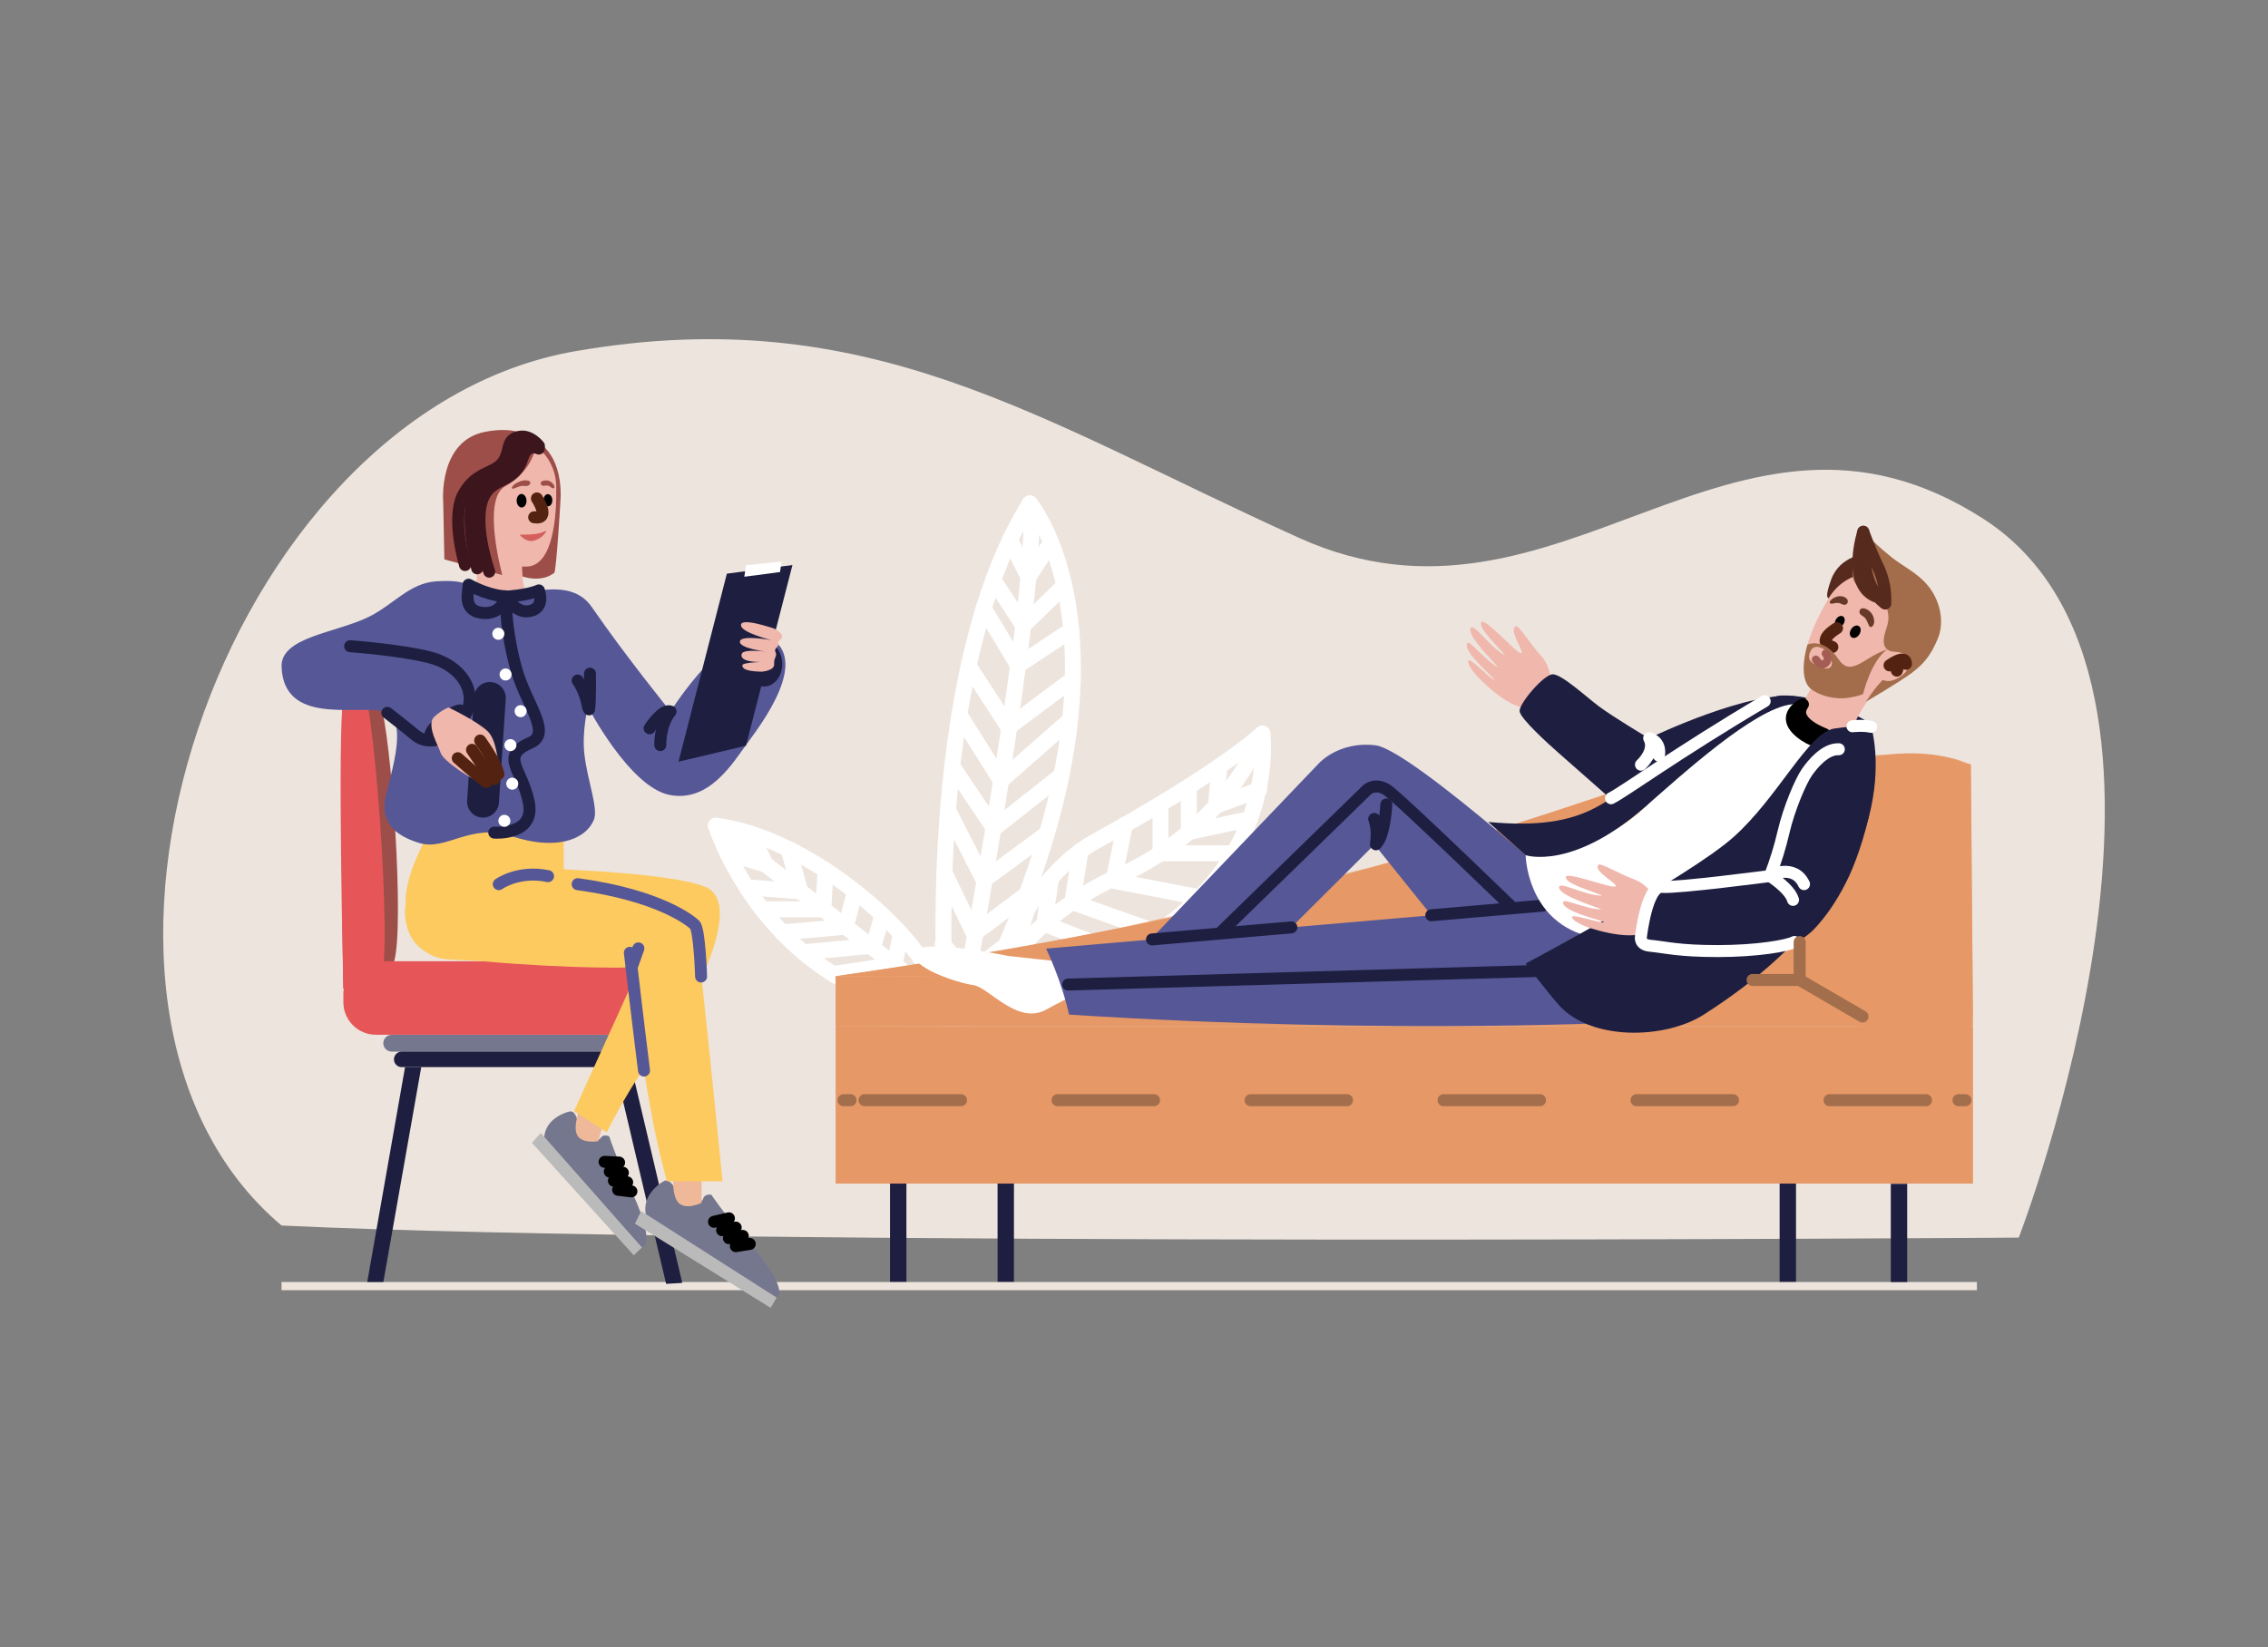 <svg width="212" height="154" viewBox="0 0 212 154" fill="none" xmlns="http://www.w3.org/2000/svg">
<rect x="0" y="0" width="212" height="154" fill="#808080" stroke="none"/>
<g clip-path="url(#clip0_1008_2)">
<path d="M184.79 119.87H26.317V120.634H184.79V119.87Z" fill="#EDE4DD"/>
<path d="M121.442 50.297C97.045 39.277 81.218 28.092 53.812 32.831C20.54 38.581 2.088 94.15 26.317 114.588C68.433 116.587 188.705 115.718 188.705 115.718C188.705 115.718 208.837 63.589 185.393 48.51C161.948 33.431 145.838 61.317 121.442 50.297Z" fill="#EDE4DD"/>
<path d="M117.999 68.59C117.999 68.59 120.075 84.087 100.564 90.873C94.858 92.934 91.214 95.183 91.214 95.183C91.214 95.183 94.93 82.784 102.402 78.663C114.429 72.034 117.999 68.59 117.999 68.59Z" stroke="white" stroke-width="1.49" stroke-linecap="round" stroke-linejoin="round"/>
<path d="M96.265 47.068C96.265 47.068 108.009 61.105 91.383 93.955C89.852 96.97 88.442 95.18 88.442 95.18C88.442 95.18 85.991 63.523 96.265 47.068Z" stroke="white" stroke-width="1.49" stroke-linecap="round" stroke-linejoin="round"/>
<path d="M91.307 94.882C91.307 94.882 94.412 86.475 104.638 81.886C114.864 77.297 118.005 68.59 118.005 68.59" stroke="white" stroke-width="1.49" stroke-linecap="round" stroke-linejoin="round"/>
<path d="M89.677 95.542C89.677 95.542 97.527 53.75 96.265 47.068" stroke="white" stroke-width="1.49" stroke-linecap="round" stroke-linejoin="round"/>
<path d="M108.171 87.178L100.233 84.351" stroke="white" stroke-width="1.49" stroke-linecap="round" stroke-linejoin="round"/>
<path d="M112.155 83.904L103.776 82.289" stroke="white" stroke-width="1.49" stroke-linecap="round" stroke-linejoin="round"/>
<path d="M115.315 79.784H108.477" stroke="white" stroke-width="1.49" stroke-linecap="round" stroke-linejoin="round"/>
<path d="M113.979 71.649L113.659 75.335L117.695 73.843" stroke="white" stroke-width="1.49" stroke-linecap="round" stroke-linejoin="round"/>
<path d="M111.121 73.843V77.803L116.835 76.569" stroke="white" stroke-width="1.49" stroke-linecap="round" stroke-linejoin="round"/>
<path d="M108.477 75.17V79.703" stroke="white" stroke-width="1.49" stroke-linecap="round" stroke-linejoin="round"/>
<path d="M105.144 77.124L104.138 82.116" stroke="white" stroke-width="1.49" stroke-linecap="round" stroke-linejoin="round"/>
<path d="M101.003 79.558L100.233 84.351" stroke="white" stroke-width="1.49" stroke-linecap="round" stroke-linejoin="round"/>
<path d="M94.412 50.473L96.131 53.951L98.249 50.727" stroke="white" stroke-width="1.49" stroke-linecap="round" stroke-linejoin="round"/>
<path d="M92.849 54.215L95.647 58.489L99.484 54.75" stroke="white" stroke-width="1.49" stroke-linecap="round" stroke-linejoin="round"/>
<path d="M91.951 56.879L95.158 62.206" stroke="white" stroke-width="1.49" stroke-linecap="round" stroke-linejoin="round"/>
<path d="M95.158 62.206L100.141 58.912" stroke="white" stroke-width="1.49" stroke-linecap="round" stroke-linejoin="round"/>
<path d="M100.278 63.507L94.268 67.995" stroke="white" stroke-width="1.49" stroke-linecap="round" stroke-linejoin="round"/>
<path d="M90.71 62.516L94.268 67.995" stroke="white" stroke-width="1.49" stroke-linecap="round" stroke-linejoin="round"/>
<path d="M93.578 72.967L99.896 67.419" stroke="white" stroke-width="1.49" stroke-linecap="round" stroke-linejoin="round"/>
<path d="M66.92 77.204C66.92 77.204 70.756 89.407 82.917 93.45C95.078 97.493 79.911 78.863 66.92 77.204Z" stroke="white" stroke-width="1.49" stroke-linecap="round" stroke-linejoin="round"/>
<path d="M66.92 77.204L89.275 94.613" stroke="white" stroke-width="1.49" stroke-linecap="round" stroke-linejoin="round"/>
<path d="M77.871 91.07L83.617 90.207" stroke="white" stroke-width="1.49" stroke-linecap="round" stroke-linejoin="round"/>
<path d="M70.163 77.939L71.577 80.83L67.998 79.784" stroke="white" stroke-width="1.49" stroke-linecap="round" stroke-linejoin="round"/>
<path d="M73.708 79.385L74.801 83.342L69.787 82.958" stroke="white" stroke-width="1.49" stroke-linecap="round" stroke-linejoin="round"/>
<path d="M77.163 81.363L76.964 85.025H71.256" stroke="white" stroke-width="1.49" stroke-linecap="round" stroke-linejoin="round"/>
<path d="M79.893 83.503L79.052 86.653L73.111 87.178" stroke="white" stroke-width="1.49" stroke-linecap="round" stroke-linejoin="round"/>
<path d="M82.495 85.564L81.645 88.422L75.093 89.041" stroke="white" stroke-width="1.49" stroke-linecap="round" stroke-linejoin="round"/>
<path d="M84.204 87.302L83.617 90.207" stroke="white" stroke-width="1.49" stroke-linecap="round" stroke-linejoin="round"/>
<path d="M89.677 66.826L93.481 72.865" stroke="white" stroke-width="1.49" stroke-linecap="round" stroke-linejoin="round"/>
<path d="M89.01 71.649L92.92 77.454L99.219 72.49" stroke="white" stroke-width="1.49" stroke-linecap="round" stroke-linejoin="round"/>
<path d="M88.615 75.741L91.952 82.29L97.86 77.939" stroke="white" stroke-width="1.49" stroke-linecap="round" stroke-linejoin="round"/>
<path d="M88.281 81.606L91.037 87.303L96 83.589" stroke="white" stroke-width="1.49" stroke-linecap="round" stroke-linejoin="round"/>
<path d="M88.115 88.252L90.495 91.07L94.055 88.371" stroke="white" stroke-width="1.49" stroke-linecap="round" stroke-linejoin="round"/>
<path d="M98.249 82.098L97.619 86.384L104.202 88.924" stroke="white" stroke-width="1.49" stroke-linecap="round" stroke-linejoin="round"/>
<path d="M99.219 91.304L94.713 89.382L96 85.046" stroke="white" stroke-width="1.49" stroke-linecap="round" stroke-linejoin="round"/>
<path d="M92.49 92.536L95.306 93.216" stroke="white" stroke-width="1.49" stroke-linecap="round" stroke-linejoin="round"/>
<path d="M184.425 95.97H78.112V110.667H184.425V95.97Z" fill="#E69866"/>
<path d="M155.144 72.571C128.451 81.607 111.895 86.397 78.112 91.275C88.489 91.288 183.716 91.627 183.716 91.627L183.792 71.434C183.792 71.434 159.067 71.242 155.144 72.571Z" fill="#E69866"/>
<path d="M78.112 95.97V91.274H183.792V95.97" fill="#E69866"/>
<path d="M84.726 110.667H83.194V119.848H84.726V110.667Z" fill="#1E1F40"/>
<path d="M94.778 110.667H93.247V119.848H94.778V110.667Z" fill="#1E1F40"/>
<path d="M167.881 110.667H166.349V119.848H167.881V110.667Z" fill="#1E1F40"/>
<path d="M178.272 110.69H176.741V119.872H178.272V110.69Z" fill="#1E1F40"/>
<path d="M183.794 71.425C183.794 71.425 181.064 69.853 175.5 70.673C171.286 71.292 170.044 77.174 169.752 81.423C169.387 86.737 169.461 91.412 169.461 91.412L173.662 95.972H184.209L183.794 71.425Z" fill="#E69866"/>
<path opacity="0.59" d="M156.228 72.781C150.63 74.233 133.464 79.815 129.018 80.875C109.017 85.646 105.752 87.287 78.112 91.279C78.097 93.479 78.112 95.976 78.112 95.976L184.425 94.959L184.201 71.668C184.201 71.668 183.101 68.504 156.228 72.781Z" fill="#E69866"/>
<path d="M184.23 71.457C184.23 71.457 174.297 68.51 174.092 87.899V95.97H184.422L184.23 71.457Z" fill="#E69866"/>
<path d="M78.853 102.869H79.502" stroke="#A26E4C" stroke-width="1.12" stroke-linecap="round" stroke-linejoin="round"/>
<path d="M80.814 102.869H182.411" stroke="#A26E4C" stroke-width="1.12" stroke-linecap="round" stroke-linejoin="round" stroke-dasharray="9.02 9.02"/>
<path d="M183.067 102.869H183.716" stroke="#A26E4C" stroke-width="1.12" stroke-linecap="round" stroke-linejoin="round"/>
<path d="M94.231 89.382L105.46 90.601C105.46 90.601 99.088 93.637 97.882 94.352C95.149 95.97 92.413 92.289 90.976 92.105C89.539 91.92 84.941 90.424 85.477 89.034C86.013 87.643 94.231 89.382 94.231 89.382Z" fill="white"/>
<path d="M107.532 87.852L123.289 71.364C123.289 71.364 125.149 69.278 128.569 69.685C131.989 70.092 148.728 85.355 148.728 85.355L136.97 89.53L128.477 78.968L119.401 88.015L112.187 89.453L107.532 87.852Z" fill="#565797"/>
<path d="M113.291 87.967L127.821 73.811C127.821 73.811 128.53 73.193 129.585 73.811C130.639 74.428 143.336 86.769 143.336 86.769" stroke="#1E1F40" stroke-width="1.12" stroke-linecap="round" stroke-linejoin="round"/>
<path d="M97.782 88.695C97.782 88.695 99.216 91.634 99.927 94.868C130.875 96.842 153.774 95.491 153.774 95.491L150.408 84.139L133.053 85.643L97.782 88.695Z" fill="#565797"/>
<path d="M129.585 75.218C129.585 75.218 129.462 78.102 128.615 78.944C128.845 77.483 128.451 76.571 128.451 76.571" stroke="#1E1F40" stroke-width="1.12" stroke-linecap="round" stroke-linejoin="round"/>
<path d="M99.842 92.057L155.063 90.457" stroke="#1E1F40" stroke-width="1.12" stroke-linecap="round" stroke-linejoin="round"/>
<path d="M133.792 85.579L144.205 84.677" stroke="#1E1F40" stroke-width="1.12" stroke-linecap="round" stroke-linejoin="round"/>
<path d="M144.013 61.274C144.367 61.656 144.628 62.114 144.775 62.613C145.077 63.646 145.289 65.331 143.79 66.065C141.807 67.037 138.69 63.886 138.01 63.159C137.922 63.065 137.839 62.964 137.764 62.859C137.516 62.516 137.202 62.103 137.243 61.785C137.298 61.335 139.422 63.607 139.675 63.562C139.864 63.527 136.577 60.851 137.175 60.126C137.401 59.853 138.773 61.724 140.017 62.388C139.954 62.177 137.265 59.657 137.442 58.814C137.619 57.972 139.293 60.621 140.702 61.284C139.645 60.048 138.199 58.713 138.459 58.181C138.719 57.649 141.635 60.967 142.151 61.076C142.667 61.185 140.916 58.851 141.706 58.553C141.969 58.451 143.103 60.287 144.013 61.274Z" fill="#F0B7AC"/>
<path d="M145.728 70.437L151.403 75.435C151.502 75.514 151.616 75.572 151.738 75.606C151.86 75.64 151.988 75.649 152.114 75.632L163.195 74.132C163.337 74.114 163.473 74.064 163.593 73.986C164.882 73.115 172.395 67.885 169.405 65.665C166.544 63.546 157.01 67.699 154.675 68.777C154.355 68.922 154.094 69.054 153.803 68.835C153.803 68.835 150.806 67.048 149.43 66.023C148.207 65.099 145.984 63.047 145.147 63.047C144.31 63.047 141.971 65.808 142.045 66.504C142.119 67.199 144.756 69.585 145.728 70.437Z" fill="#1E1F40"/>
<path d="M155.063 70.654C155.063 70.654 155.368 69.431 154.155 69.015C154.817 70.219 153.389 71.499 153.389 71.499" stroke="white" stroke-width="1.12" stroke-linecap="round" stroke-linejoin="round"/>
<path d="M169.094 65.469C169.094 65.469 174.664 66.826 174.905 67.96C175.147 69.095 173.425 68.504 173.425 68.504L169.092 65.469" fill="#1E1F40"/>
<path d="M142.61 79.961C142.61 79.961 142.686 85.899 148.25 87.489C153.815 89.08 174.095 68.93 174.095 68.93C174.095 68.93 168.206 68.386 168.805 65.864C169.052 64.823 163.615 66.549 159.044 70.066C154.473 73.582 153.78 78.757 142.61 79.961Z" fill="white"/>
<path d="M139.114 76.856L142.61 79.96C142.61 79.96 146.928 81.442 153.78 75.442C157.276 72.381 163.996 66.235 167.487 65.854C171.264 65.434 167.769 64.968 166.497 65.028C165.226 65.087 160.86 66.896 155.601 70.787C150.341 74.679 148.619 77.737 139.114 76.856Z" fill="#1E1F40"/>
<path d="M172.161 54.944C172.161 54.944 169.905 57.623 171.18 54.157C171.998 51.934 174.499 51.748 174.499 51.748L174.908 54.381C174.908 54.381 172.752 54.321 172.161 54.944Z" fill="#562A1D"/>
<path d="M173.207 68.229C173.531 66.591 175.508 64.34 175.508 64.34C175.963 62.994 170.731 61.389 170.731 61.389C170.731 61.389 169.514 63.845 168.224 66.473C168.31 66.933 168.529 67.357 168.855 67.693C169.18 68.028 169.597 68.261 170.054 68.362C171.1 68.581 172.184 68.535 173.207 68.229Z" fill="#F0B7AC"/>
<path d="M174.907 64.117C174.907 64.117 173.331 66.79 169.589 65.879C168.466 65.606 169.033 64.831 169.033 64.831L169.724 63.71L174.907 64.117Z" fill="#F0B7AC"/>
<path d="M178.682 55.242C176.616 52.727 172.658 53.095 170.97 55.877C169.371 58.492 167.483 62.938 169.403 64.428C170.243 65.077 173.383 66.27 175.933 63.653C176.922 64.25 178.08 63.159 179.059 62.264C179.349 62 180.258 57.161 178.682 55.242Z" fill="#F0B7AC"/>
<path d="M173.808 59.307C173.989 59.014 173.963 58.669 173.749 58.537C173.536 58.405 173.215 58.536 173.034 58.829C172.853 59.123 172.879 59.468 173.093 59.6C173.306 59.732 173.627 59.601 173.808 59.307Z" fill="#010101"/>
<path d="M172.324 58.331C172.488 58.068 172.465 57.757 172.273 57.637C172.08 57.517 171.791 57.633 171.627 57.897C171.463 58.16 171.486 58.471 171.678 58.59C171.87 58.71 172.159 58.594 172.324 58.331Z" fill="#010101"/>
<path d="M171.713 58.736C171.713 58.736 169.636 59.931 171.278 60.498" stroke="#542210" stroke-width="1.12" stroke-linecap="round" stroke-linejoin="round"/>
<path d="M174.031 56.884C174.252 56.821 174.903 57.014 175.126 57.719C175.35 58.423 174.916 58.769 174.759 58.582C174.602 58.395 174.509 57.802 174.119 57.604C173.631 57.354 173.809 56.946 174.031 56.884Z" fill="#693927"/>
<path d="M172.704 56.109C172.623 55.884 172.167 55.604 171.61 55.819C171.02 56.042 170.909 56.428 171.161 56.446C171.414 56.465 171.709 56.253 172.112 56.465C172.617 56.727 172.786 56.334 172.704 56.109Z" fill="#693927"/>
<path d="M177.699 63.223C178.47 62.713 178.717 61.76 178.182 61.264C177.946 61.041 177.444 60.957 176.99 60.931C176.605 60.906 176.045 60.697 176.081 59.873C176.13 58.791 176.758 58.36 176.421 57.023C176.084 55.687 173.88 55.57 173.293 54.301C172.706 53.031 174.223 49.598 174.223 49.598C174.223 49.598 174.582 50.297 176.789 52.084C178.005 53.069 179.636 53.718 180.645 55.368C181.675 57.055 181.526 58.752 181.175 59.619C180.46 61.39 179.722 62.135 178.719 62.905C177.717 63.675 174.422 65.607 174.422 65.607C174.422 65.607 175.237 64.317 175.985 63.573C176.472 63.761 176.931 63.735 177.699 63.223Z" fill="#A36D4B"/>
<path d="M177.307 62.703C177.307 62.703 177.678 61.99 176.623 62.212C176.623 62.212 178.144 61.089 178.163 62.067" stroke="#542210" stroke-width="1.12" stroke-linecap="round" stroke-linejoin="round"/>
<path d="M168.954 60.276C168.954 60.276 167.998 63.352 169.245 64.388C170.005 65.017 171.461 65.459 172.845 65.234C173.804 65.078 174.153 64.888 174.153 64.888C174.153 64.888 174.862 61.837 176.399 60.72C174.26 61.406 173.043 63.371 171.875 61.664C170.419 59.529 168.954 60.276 168.954 60.276Z" fill="#A36D4B"/>
<path d="M176.109 56.34C176.109 56.34 174.632 55.377 174.365 52.896C174.245 51.842 174.18 50.782 174.17 49.722C174.17 49.722 172.505 54.866 175.538 55.846" stroke="#562A1D" stroke-width="1.12" stroke-linecap="round" stroke-linejoin="round"/>
<path d="M176.222 56.435C176.285 55.198 176.028 53.966 175.477 52.857C174.782 51.429 174.169 49.722 174.169 49.722" stroke="#562A1D" stroke-width="1.12" stroke-linecap="round" stroke-linejoin="round"/>
<path d="M168.526 65.86C168.526 65.86 167.281 66.47 167.522 67.435C167.763 68.399 169.499 69.388 170.333 69.425C171.167 69.461 170.529 68.633 170.529 68.633C170.529 68.633 167.345 67.5 168.526 65.86Z" stroke="black" stroke-width="1.12" stroke-linecap="round" stroke-linejoin="round"/>
<path d="M174.907 67.96C174.907 67.96 179.376 82.034 159.268 94.862C155.64 97.186 148.728 97.331 145.728 93.99C144.682 92.828 142.609 90.094 142.609 90.094C142.609 90.094 157.81 82.026 162.018 78.285C166.226 74.544 169.027 68.472 171.481 68.116C173.935 67.76 174.907 67.96 174.907 67.96Z" fill="#1E1F40"/>
<path d="M152.714 82.206C153.203 82.382 153.645 82.67 154.005 83.045C154.749 83.823 155.714 85.225 154.722 86.562C153.414 88.338 149.187 86.972 148.252 86.641C148.129 86.598 148.01 86.546 147.894 86.487C147.516 86.295 147.047 86.074 146.937 85.774C146.78 85.347 149.713 86.385 149.914 86.231C150.059 86.114 145.915 85.251 146.112 84.331C146.187 83.985 148.273 85.012 149.676 85.033C149.523 84.873 145.975 83.871 145.744 83.045C145.513 82.22 148.214 83.796 149.777 83.74C148.269 83.128 146.372 82.61 146.357 82.018C146.343 81.427 150.46 83.035 150.969 82.89C151.477 82.745 148.847 81.482 149.413 80.856C149.6 80.643 151.451 81.752 152.714 82.206Z" fill="#F0B7AC"/>
<path d="M167.039 76.353C167.039 76.353 170.137 68.316 173.678 69.014C176.823 69.633 174.516 78.334 172.848 81.908C171.18 85.482 169.309 87.13 169.309 87.13C168.63 87.722 168.072 88.095 167.318 88.137L154.225 88.428C153.694 88.448 153.362 88.355 153.389 87.825C153.449 86.613 153.734 84.417 154.825 82.979C159.505 82.627 165.451 81.914 165.451 81.914L167.039 76.353Z" fill="#1E1F40"/>
<path d="M169.983 60.498C169.652 60.444 169.347 60.53 169.172 61.04C168.998 61.55 169.073 61.866 169.873 62.251C170.234 62.427 170.89 62.729 171.18 62.267C171.394 61.935 170.99 60.681 169.983 60.498Z" fill="#F0B7AC"/>
<path d="M171.881 70.055C170.638 69.997 169.45 71.406 168.89 72.22C168.331 73.033 167.249 75.509 166.711 77.811C166.388 79.206 165.965 80.575 165.446 81.908C165.446 81.908 156.769 83.05 155.349 82.925C153.93 82.8 153.385 87.581 153.385 87.581C153.385 87.581 153.216 88.326 154.22 88.425C155.782 88.58 156.895 88.926 160.571 88.926C164.247 88.926 167.083 88.428 167.737 88.078" stroke="white" stroke-width="1.12" stroke-linecap="round" stroke-linejoin="round"/>
<path d="M165.451 81.847C165.451 81.847 167.702 80.701 168.63 82.666" stroke="white" stroke-width="1.12" stroke-linecap="round" stroke-linejoin="round"/>
<path d="M165.451 81.908C165.451 81.908 167.298 83.07 167.602 84.139" stroke="white" stroke-width="1.12" stroke-linecap="round" stroke-linejoin="round"/>
<path d="M169.952 60.688C169.637 60.754 169.559 61.22 169.636 61.434C169.713 61.647 169.926 62.189 170.338 62.185C170.598 62.185 170.986 61.704 170.789 61.277C170.593 60.849 170.266 60.623 169.952 60.688Z" fill="#F0B7AC"/>
<path d="M169.733 61.664C169.733 61.664 170.271 62.503 170.714 61.92C171.035 61.497 170.647 61.104 170.647 61.104" stroke="#A45D55" stroke-width="0.74" stroke-linecap="round" stroke-linejoin="round"/>
<path d="M150.586 74.637C151.76 74.069 156.703 70.437 164.952 65.564" stroke="white" stroke-width="1.12" stroke-linecap="round" stroke-linejoin="round"/>
<path d="M173.158 67.907C173.158 67.907 174.153 67.791 174.901 67.96" stroke="white" stroke-width="1.12" stroke-linecap="round" stroke-linejoin="round"/>
<path d="M107.683 87.839L120.71 86.712" stroke="#1E1F40" stroke-width="1.12" stroke-linecap="round" stroke-linejoin="round"/>
<path d="M32.096 65.426C31.688 68.372 32.096 92.421 32.096 92.421C32.096 92.421 35.861 93.239 36.843 89.885C37.825 86.531 36.566 68.53 35.535 65.752C34.505 62.975 32.506 62.481 32.096 65.426Z" fill="#9E4E49"/>
<path d="M62.04 96.75H35.124C34.322 96.748 33.553 96.428 32.986 95.861C32.419 95.294 32.099 94.525 32.096 93.723V92.905C32.099 92.103 32.419 91.334 32.986 90.767C33.553 90.2 34.322 89.88 35.124 89.877H62.04C62.842 89.88 63.611 90.2 64.178 90.767C64.746 91.334 65.065 92.103 65.068 92.905V93.723C65.065 94.525 64.746 95.294 64.178 95.861C63.611 96.428 62.842 96.748 62.04 96.75Z" fill="#E65658"/>
<path d="M59.894 98.328H36.614C36.405 98.327 36.206 98.244 36.059 98.097C35.911 97.95 35.828 97.75 35.828 97.542C35.828 97.334 35.911 97.135 36.059 96.988C36.206 96.841 36.406 96.758 36.614 96.757H59.894C60.102 96.758 60.301 96.841 60.449 96.988C60.596 97.135 60.679 97.334 60.68 97.542C60.679 97.75 60.596 97.95 60.449 98.097C60.301 98.244 60.102 98.327 59.894 98.328Z" fill="#75778F"/>
<path d="M59.199 99.778H37.551C37.358 99.778 37.173 99.701 37.037 99.565C36.901 99.429 36.824 99.244 36.824 99.051C36.824 98.859 36.901 98.674 37.037 98.538C37.173 98.401 37.358 98.325 37.551 98.325H59.199C59.392 98.325 59.577 98.401 59.713 98.538C59.849 98.674 59.926 98.859 59.926 99.051C59.926 99.244 59.849 99.429 59.713 99.565C59.577 99.701 59.392 99.778 59.199 99.778Z" fill="#1E1F40"/>
<path d="M32.096 65.426C32.096 64.192 32.396 63.108 33.645 63.431C34.895 63.754 36.772 89.551 35.565 91.788C34.357 94.025 32.096 92.421 32.096 92.421C32.096 92.421 31.518 67.995 32.096 65.426Z" fill="#E65658"/>
<path d="M39.376 99.778L35.833 119.87H34.328L37.862 99.778H39.376Z" fill="#1E1F40"/>
<path d="M63.776 119.954L59.087 100.099L57.585 100.186L62.264 120.042L63.776 119.954Z" fill="#1E1F40"/>
<path d="M53.194 103.938C53.194 103.938 51.056 104.413 50.87 106.295C50.684 108.176 60.006 116.639 60.006 116.639C60.006 116.639 61.393 116.536 59.134 111.581C57.334 107.635 56.955 106.264 56.955 106.264C56.955 106.264 56.417 105.958 56.129 106.425C55.842 106.893 54.037 106.347 54.034 105.395C54.031 104.444 53.665 103.784 53.194 103.938Z" fill="#75778F"/>
<path d="M56.533 104.554L55.917 106.703C55.917 106.703 54.402 106.976 53.956 106.141C53.51 105.305 54.217 103.609 54.217 103.609L56.533 104.554Z" fill="#EEB899"/>
<path d="M56.514 108.635L57.87 108.702" stroke="black" stroke-width="1.12" stroke-linecap="round" stroke-linejoin="round"/>
<path d="M57.001 109.547L58.224 109.655" stroke="black" stroke-width="1.12" stroke-linecap="round" stroke-linejoin="round"/>
<path d="M57.385 110.396L58.624 110.545" stroke="black" stroke-width="1.12" stroke-linecap="round" stroke-linejoin="round"/>
<path d="M50.551 105.928L49.722 106.857L59.241 117.37L60.003 116.639L50.551 105.928Z" fill="#BABABA"/>
<path d="M57.781 111.247L59.022 111.396" stroke="black" stroke-width="1.12" stroke-linecap="round" stroke-linejoin="round"/>
<path d="M62.022 110.455C62.022 110.455 59.995 111.556 60.359 113.506C60.722 115.455 72.594 121.318 72.594 121.318C72.594 121.318 73.967 120.811 70.244 116.456C67.279 112.992 66.5 111.713 66.5 111.713C66.5 111.713 65.868 111.559 65.713 112.117C65.557 112.675 63.574 112.643 63.295 111.681C63.016 110.72 62.452 110.163 62.022 110.455Z" fill="#75778F"/>
<path d="M65.578 110.115V112.467C65.578 112.467 64.125 113.183 63.43 112.467C62.736 111.751 62.959 109.825 62.959 109.825L65.578 110.115Z" fill="#EEB899"/>
<path d="M66.743 114.241L68.135 113.915" stroke="black" stroke-width="1.12" stroke-linecap="round" stroke-linejoin="round"/>
<path d="M67.5 115.024L68.768 114.778" stroke="black" stroke-width="1.12" stroke-linecap="round" stroke-linejoin="round"/>
<path d="M68.135 115.769L69.431 115.561" stroke="black" stroke-width="1.12" stroke-linecap="round" stroke-linejoin="round"/>
<path d="M59.926 113.236L59.356 114.414L72.036 122.286L72.594 121.326L59.926 113.236Z" fill="#BABABA"/>
<path d="M68.783 116.517L70.08 116.308" stroke="black" stroke-width="1.12" stroke-linecap="round" stroke-linejoin="round"/>
<path d="M46.184 81.073C46.184 81.073 62.089 81.291 65.961 82.938C69.833 84.585 64.247 94.85 61.64 97.978C59.034 101.105 56.713 105.875 56.713 105.875L53.662 103.887L61.313 87.017L46.184 81.073Z" fill="#FDCA60"/>
<path d="M62.339 110.455H67.539C67.539 110.455 65.254 87.308 64.945 86.462C64.544 85.379 51.042 80.603 41.699 81.102C37.294 81.337 36.904 86.84 39.374 88.71C41.118 90.031 41.802 89.6 45.144 89.885C53.954 90.636 59.038 90.457 59.038 90.457C59.038 90.457 59.958 101.936 62.339 110.455Z" fill="#FDCA60"/>
<path d="M39.835 78.368C39.835 78.368 38 81.519 37.907 84.122C37.84 85.993 46.876 85.334 50.662 82.339C52.225 81.102 52.696 81.373 52.696 81.373V78.368C52.696 78.368 42.526 74.723 39.832 78.368" fill="#FDCA60"/>
<path d="M58.874 89.089L59.039 90.457L59.672 88.675" stroke="#565797" stroke-width="1.12" stroke-linecap="round" stroke-linejoin="round"/>
<path d="M46.621 82.671C46.621 82.671 48.474 81.34 51.228 81.922" stroke="#565797" stroke-width="1.12" stroke-linecap="round" stroke-linejoin="round"/>
<path d="M53.996 82.671C61.697 83.724 64.576 86.121 64.938 86.462C65.399 86.898 65.534 91.304 65.534 91.304" stroke="#565797" stroke-width="1.12" stroke-linecap="round" stroke-linejoin="round"/>
<path d="M59.038 90.457C59.038 90.457 59.619 95.478 60.2 100.099" stroke="#565797" stroke-width="1.12" stroke-linecap="round" stroke-linejoin="round"/>
<path d="M50.143 41.274C50.143 41.274 52.442 42.22 52.411 46.369C52.411 46.66 52 53.417 51.808 53.564C50.318 54.706 48.26 53.683 48.26 53.683C48.26 53.683 47.252 41.444 48.275 40.949C49.298 40.453 50.143 41.274 50.143 41.274Z" fill="#9E4E49"/>
<path d="M44.486 54.979C44.486 54.979 47.891 56.936 49.157 55.56C48.164 52.039 49.425 49.675 49.425 49.675C49.425 49.675 44.619 47.932 44.522 49.261C44.522 49.261 44.767 52.549 44.486 54.983" fill="#F0B7AC"/>
<path d="M44.449 48.802C44.449 48.802 45.822 54.613 48.852 54.064C48.797 53.615 48.778 53.163 48.795 52.712L44.782 48.84L44.449 48.802Z" fill="#F0B7AC"/>
<path d="M46.267 41.163C49.122 40.103 51.943 42.425 51.996 45.47C52.047 48.337 51.691 52.663 49.434 52.961C48.449 53.091 45.657 52.693 44.849 49.247C43.768 49.263 43.018 47.846 42.651 46.661C42.54 46.311 44.087 41.972 46.267 41.163Z" fill="#F0B7AC"/>
<path d="M48.771 47.452C49.025 47.445 49.224 47.157 49.215 46.807C49.206 46.457 48.993 46.179 48.739 46.186C48.484 46.192 48.285 46.481 48.294 46.831C48.303 47.18 48.517 47.458 48.771 47.452Z" fill="#010101"/>
<path d="M51.23 47.343C51.459 47.337 51.637 47.077 51.629 46.763C51.621 46.449 51.429 46.198 51.201 46.204C50.972 46.21 50.794 46.47 50.801 46.784C50.809 47.099 51.001 47.349 51.23 47.343Z" fill="#010101"/>
<path d="M50.19 46.603C50.19 46.603 51.521 48.616 49.932 48.365" stroke="#542210" stroke-width="1.12" stroke-linecap="round" stroke-linejoin="round"/>
<path d="M49.565 45.063C49.494 44.925 49.042 44.793 48.417 45.092C47.792 45.391 47.746 45.73 47.962 45.695C48.179 45.66 48.655 45.365 49.001 45.435C49.434 45.521 49.638 45.202 49.565 45.063Z" fill="#9E4E49"/>
<path d="M50.569 45.082C50.675 44.937 51.15 44.816 51.474 45.043C51.92 45.351 51.901 45.693 51.691 45.659C51.48 45.624 51.348 45.325 50.992 45.404C50.546 45.503 50.489 45.195 50.569 45.082Z" fill="#9E4E49"/>
<path opacity="0.77" d="M48.57 49.993C48.57 49.993 49.061 50.641 49.72 50.586C50.111 50.554 50.87 50.2 51.079 49.597C50.69 49.802 50.262 49.923 49.824 49.951C49.569 49.985 48.57 49.993 48.57 49.993Z" fill="#CC4746"/>
<path d="M43.898 47.586C43.898 47.586 43.874 46.963 44.512 47.496C44.512 47.496 43.809 46.199 43.471 46.915" fill="white"/>
<path d="M43.898 47.586C43.898 47.586 43.874 46.963 44.512 47.496C44.512 47.496 43.809 46.199 43.471 46.915" stroke="black" stroke-width="0.63" stroke-linecap="round" stroke-linejoin="round"/>
<path d="M49.944 42.274C49.944 42.274 49.452 44.239 47.223 45.47C44.994 46.7 46.956 53.773 46.956 53.773L41.536 52.305L41.427 46.899C41.427 46.899 40.955 41.21 45.373 40.371C49.792 39.531 50.707 42.182 50.707 42.182L49.944 42.274Z" fill="#9E4E49"/>
<path d="M44.605 53.14C44.605 53.14 43.312 48.042 44.446 46.041C45.463 44.238 47.843 44.218 48.079 42.554C48.127 42.204 48.311 41.886 48.591 41.669C48.87 41.452 49.223 41.353 49.575 41.392C50.255 41.475 50.367 41.94 50.367 41.94C50.367 41.94 49.286 41.367 48.847 42.8C48.121 45.156 46.254 44.584 45.305 46.245C43.987 48.554 45.729 53.451 45.729 53.451" stroke="#3C151D" stroke-width="1.12" stroke-linecap="round" stroke-linejoin="round"/>
<path d="M43.471 52.832C43.471 52.832 42.119 48.39 43.333 46.193C44.548 43.997 46.306 44.335 47.083 43.108C47.739 42.072 47.278 41.074 48.57 40.84C49.587 40.654 50.374 41.696 50.374 41.696" stroke="#3C151D" stroke-width="1.12" stroke-linecap="round" stroke-linejoin="round"/>
<path d="M46.82 55.584C43.389 54.857 43.914 54.15 40.741 54.36C38.306 54.522 36.804 56.499 34.558 57.635C31.479 59.191 26.198 59.523 26.32 62.372C26.555 67.757 33.032 65.954 35.78 66.496C38.633 67.058 36.057 73.584 35.954 75.057C35.833 76.748 36.612 78.02 39.163 78.814C41.715 79.607 43.99 76.899 47.849 78.189C51.708 79.479 54.63 78.671 55.502 76.68C55.967 75.613 54.899 73.009 54.623 70.49C54.383 68.311 54.958 66.098 54.958 66.098C54.958 66.098 58.848 73.575 62.566 74.323C66.284 75.072 68.505 71.331 69.874 69.464C71.243 67.597 75.659 61.75 71.989 59.635C68.319 57.52 62.676 66.525 62.676 66.525C62.676 66.525 58.525 61.419 55.311 56.753C53.186 53.661 48.546 55.951 46.82 55.584Z" fill="#565797"/>
<path d="M60.719 68.097C60.719 68.097 61.921 66.239 62.678 66.525C61.647 67.812 61.719 69.669 61.719 69.669" stroke="#1E1F40" stroke-width="1.12" stroke-linecap="round" stroke-linejoin="round"/>
<path d="M53.996 63.629C53.996 63.629 54.701 64.548 54.977 66.143" stroke="#1E1F40" stroke-width="1.12" stroke-linecap="round" stroke-linejoin="round"/>
<path d="M55.148 62.986C55.148 62.986 55.191 65.485 55.063 66.328" stroke="#1E1F40" stroke-width="1.12" stroke-linecap="round" stroke-linejoin="round"/>
<path d="M32.73 60.419C32.73 60.419 37.493 60.774 40.164 61.463C43.223 62.251 44.568 64.717 43.59 66.65C42.447 68.913 40.273 69.972 38.757 68.684C37.94 67.988 36.204 66.65 36.204 66.65" stroke="#1E1F40" stroke-width="1.12" stroke-linecap="round" stroke-linejoin="round"/>
<path d="M47.259 55.796C47.309 58.152 47.664 60.492 48.315 62.757C49.28 65.97 51.577 68.584 49.58 69.451C46.674 70.709 48.786 71.854 49.425 74.997C50.065 78.141 46.203 77.851 46.203 77.851" stroke="#1E1F40" stroke-width="1.12" stroke-linecap="round" stroke-linejoin="round"/>
<path d="M43.801 54.671C43.883 55.063 43.086 57.046 45.017 57.298C46.948 57.549 47.272 55.753 47.272 55.753C47.272 55.753 45.889 55.796 43.801 54.671Z" stroke="#1E1F40" stroke-width="1.12" stroke-linecap="round" stroke-linejoin="round"/>
<path d="M47.259 55.796C47.259 55.796 48.153 57.248 49.28 57.163C50.903 57.032 50.49 55.521 50.371 55.204C49.341 55.673 47.259 55.796 47.259 55.796Z" stroke="#1E1F40" stroke-width="1.12" stroke-linecap="round" stroke-linejoin="round"/>
<path d="M71.43 64.191C72.363 64.191 73.12 63.248 73.12 62.086C73.12 60.923 72.363 59.981 71.43 59.981C70.497 59.981 69.74 60.923 69.74 62.086C69.74 63.248 70.497 64.191 71.43 64.191Z" fill="#1E1F40"/>
<path d="M69.729 69.726L63.423 71.219L67.943 53.64L74.074 52.831L69.729 69.726Z" fill="#1E1F40"/>
<path d="M72.913 53.487L69.575 53.926L69.731 52.845L73.056 52.507L72.913 53.487Z" fill="white"/>
<path d="M46.584 59.822C46.894 59.822 47.146 59.571 47.146 59.26C47.146 58.95 46.894 58.698 46.584 58.698C46.273 58.698 46.021 58.95 46.021 59.26C46.021 59.571 46.273 59.822 46.584 59.822Z" fill="white"/>
<path d="M47.259 63.629C47.57 63.629 47.821 63.377 47.821 63.066C47.821 62.756 47.57 62.504 47.259 62.504C46.949 62.504 46.697 62.756 46.697 63.066C46.697 63.377 46.949 63.629 47.259 63.629Z" fill="white"/>
<path d="M48.666 67.058C48.976 67.058 49.228 66.807 49.228 66.496C49.228 66.186 48.976 65.934 48.666 65.934C48.355 65.934 48.103 66.186 48.103 66.496C48.103 66.807 48.355 67.058 48.666 67.058Z" fill="white"/>
<path d="M47.71 70.233C48.02 70.233 48.272 69.981 48.272 69.67C48.272 69.36 48.02 69.108 47.71 69.108C47.399 69.108 47.147 69.36 47.147 69.67C47.147 69.981 47.399 70.233 47.71 70.233Z" fill="white"/>
<path d="M47.884 73.837C48.194 73.837 48.446 73.585 48.446 73.275C48.446 72.964 48.194 72.712 47.884 72.712C47.573 72.712 47.322 72.964 47.322 73.275C47.322 73.585 47.573 73.837 47.884 73.837Z" fill="white"/>
<path d="M47.147 77.31C47.458 77.31 47.71 77.058 47.71 76.748C47.71 76.438 47.458 76.186 47.147 76.186C46.837 76.186 46.585 76.438 46.585 76.748C46.585 77.058 46.837 77.31 47.147 77.31Z" fill="white"/>
<path d="M72.403 58.787C72.403 58.787 68.932 57.574 69.288 58.567C69.513 59.193 72.09 59.856 72.09 59.856C72.09 59.856 69.329 59.34 69.168 59.95C68.99 60.63 71.742 60.953 71.742 60.953C71.742 60.953 69.49 60.627 69.333 61.136C69.067 61.997 71.238 61.893 71.238 61.893C71.238 61.893 69.41 61.932 69.391 62.202C69.347 62.825 70.99 62.783 71.209 62.802C71.209 62.802 72.414 62.716 72.364 62.1C72.308 61.416 72.716 61.419 72.467 60.903C72.337 60.632 72.857 60.434 72.769 60.184C72.614 59.73 73.862 59.666 72.403 58.787Z" fill="#F0B7AC"/>
<path d="M41.929 67.886C42.908 67.119 43.513 66.258 43.282 65.963C43.05 65.667 42.069 66.049 41.091 66.815C40.112 67.582 39.507 68.443 39.739 68.738C39.97 69.034 40.951 68.652 41.929 67.886Z" fill="#1E1F40"/>
<path d="M45.789 65.258L45.151 74.958" stroke="#1E1F40" stroke-width="2.98" stroke-linecap="round" stroke-linejoin="round"/>
<path d="M41.905 66.143C41.905 66.143 44.407 67.314 45.537 68.329C46.399 69.104 46.581 71.17 46.618 72.107C46.626 72.266 46.59 72.425 46.515 72.567C46.44 72.708 46.329 72.827 46.193 72.911C45.879 73.123 45.503 73.221 45.126 73.189C44.337 73.078 41.365 71.143 41.176 70.36C41.067 69.906 39.868 67.942 40.515 67.092C40.92 66.698 41.391 66.377 41.905 66.143Z" fill="#F0B7AC"/>
<path d="M44.884 69.239C44.884 69.239 46.387 71.306 46.584 72.381" stroke="#542210" stroke-width="1.12" stroke-linecap="round" stroke-linejoin="round"/>
<path d="M44.122 70.108C44.122 70.108 45.61 72.423 46.199 72.839" stroke="#542210" stroke-width="1.12" stroke-linecap="round" stroke-linejoin="round"/>
<path d="M42.79 70.892C42.79 70.892 44.618 72.544 45.471 73.112" stroke="#542210" stroke-width="1.12" stroke-linecap="round" stroke-linejoin="round"/>
<path d="M174.095 95.046L168.222 91.627V88.083" stroke="#A26E4C" stroke-width="1.12" stroke-linecap="round" stroke-linejoin="round"/>
<path d="M163.817 91.627H168.222" stroke="#A26E4C" stroke-width="1.12" stroke-linecap="round" stroke-linejoin="round"/>
</g>
<defs>
<clipPath id="clip0_1008_2">
<rect width="212" height="154" fill="white"/>
</clipPath>
</defs>
</svg>

